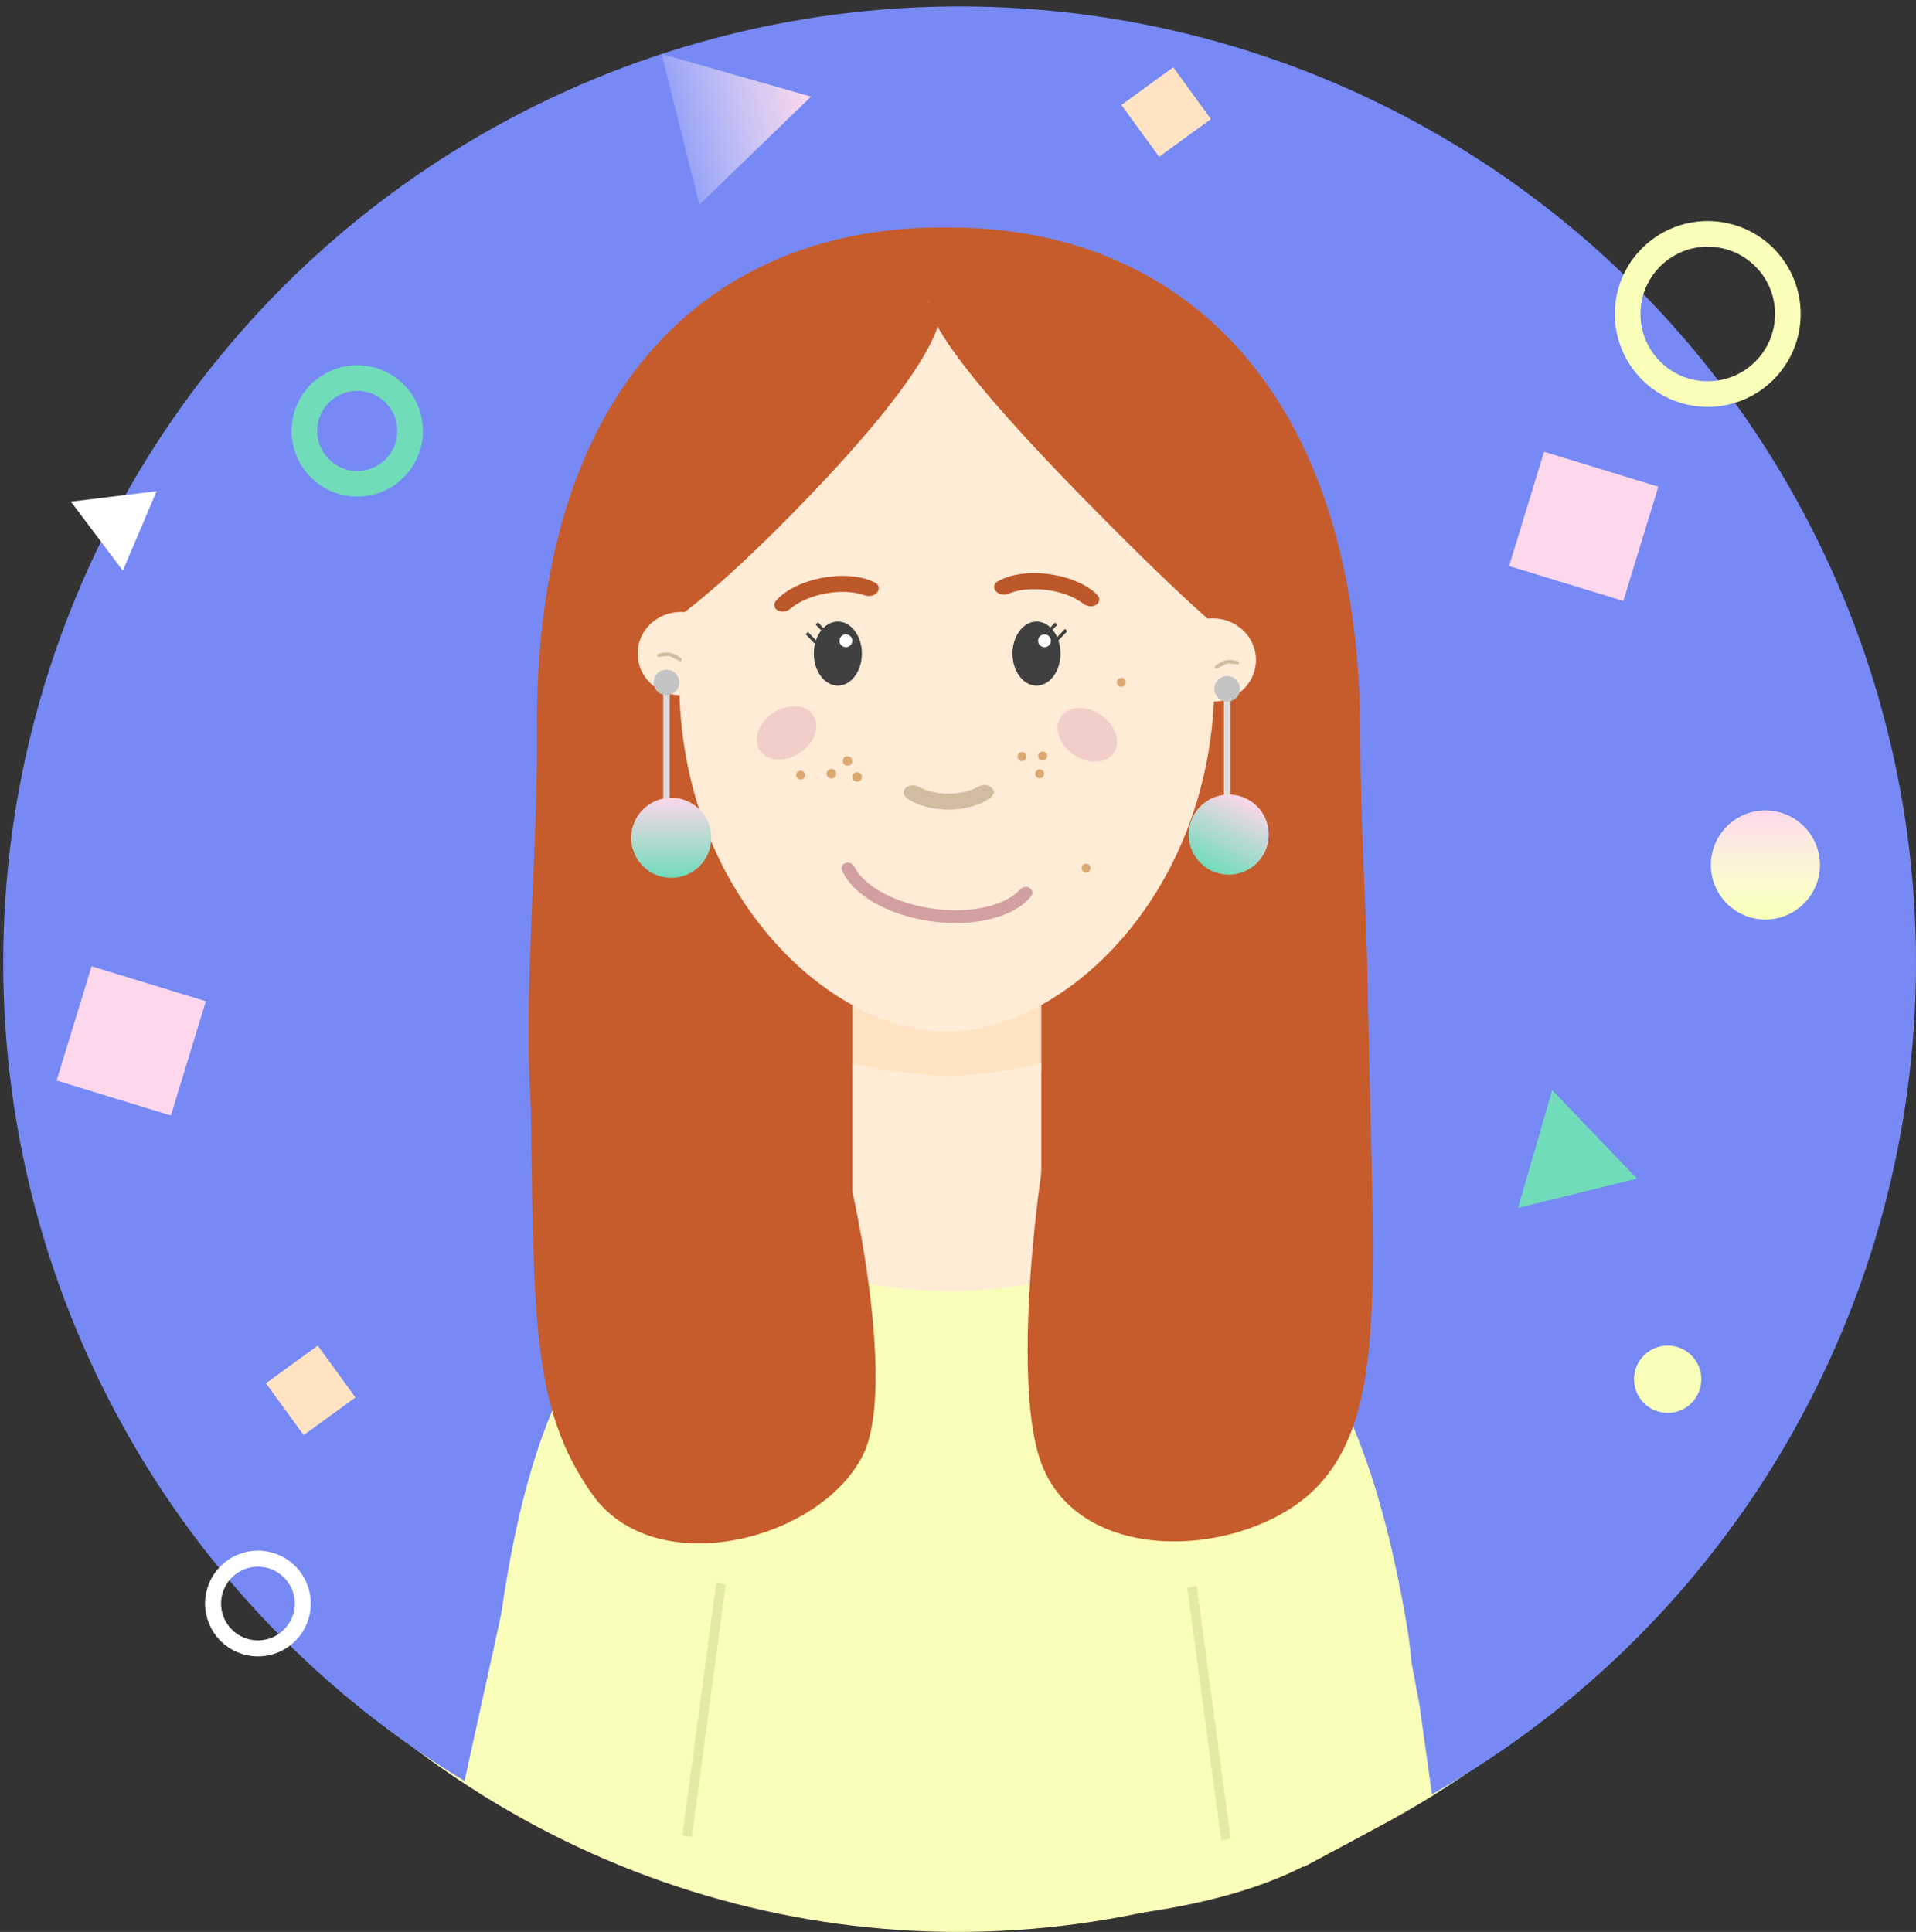 <svg width="598" height="603" viewBox="0 0 598 603" fill="none" xmlns="http://www.w3.org/2000/svg">
<rect x="0" y="0" width="598" height="603" fill="#333333" stroke="none"/>
<g clip-path="url(#clip0)">
<ellipse cx="299" cy="304.5" rx="288" ry="298.5" fill="#F9FFB8"/>
<circle cx="299.5" cy="300.5" r="298.5" fill="#7689F5"/>
<path d="M424.582 230.039C424.582 338.259 455.582 452 295.578 452C135.574 452 167.622 339.396 167.622 230.039C166.022 119.408 223.265 69.799 296.626 71.022C368.453 71.022 424.582 121.819 424.582 230.039Z" fill="#C65C2C"/>
<path d="M266 310H325V334.469C301.959 339.1 289.041 339.253 266 334.469V310Z" fill="#FFE3C2"/>
<path d="M379 212.5C379 277.946 332.728 322 295.5 322C258.272 322 212 277.946 212 212.5C212 147.054 249.384 94 295.5 94C341.616 94 379 147.054 379 212.5Z" fill="#FFECD7"/>
<path d="M271.52 77.754L293.246 97.418C293.246 97.418 297.103 108.265 253.902 153.482C210.7 198.7 198.727 199.959 198.727 199.959L177 180.296L271.52 77.754Z" fill="#C65C2C"/>
<path d="M313.515 72.299L291.788 91.963C291.788 91.963 276 91.963 336.769 154.142C397.538 216.322 397.872 207.05 397.872 207.05L419.598 187.387L313.515 72.299Z" fill="#C65C2C"/>
<path fill-rule="evenodd" clip-rule="evenodd" d="M441.061 529C440.941 521.602 440.265 514.182 439 506.802C421.303 403.574 381.627 374 290.5 374C199.373 374 167 414.951 155 514.839C155 519.641 155.121 524.362 155.36 529H441.061Z" fill="#F9FFB8"/>
<path d="M158.55 494.161L195.663 502L185.5 577L166.428 568.111L144.928 556.111L158.55 494.161Z" fill="#F9FFB8"/>
<path d="M436.908 499.341L399.456 505.352L406.892 582.727L425.415 572.816L447 560.5L443 532L436.908 499.341Z" fill="#F9FFB8"/>
<path fill-rule="evenodd" clip-rule="evenodd" d="M271.841 185.981C271.065 186.121 270.268 185.985 269.525 185.717C269.352 185.654 269.171 185.593 268.98 185.534C266.231 184.679 262.251 184.411 257.781 185.219C253.31 186.026 249.685 187.67 247.421 189.43C247.264 189.553 247.116 189.673 246.977 189.792C246.378 190.303 245.682 190.709 244.906 190.849C242.533 191.278 240.652 189.248 242.238 187.438C245.053 184.224 250.414 181.469 256.869 180.302C263.324 179.136 269.326 179.837 273.112 181.858C275.244 182.996 274.214 185.552 271.841 185.981Z" fill="#BD582A"/>
<path fill-rule="evenodd" clip-rule="evenodd" d="M264.881 269.268C265.716 269.381 266.396 269.976 266.775 270.731C267.671 272.514 269.301 274.431 271.859 276.341C276.426 279.75 283.26 282.53 291.289 283.622C299.319 284.713 306.631 283.855 311.916 281.785C314.878 280.625 316.945 279.21 318.27 277.729C318.83 277.102 319.64 276.71 320.475 276.823C321.912 277.019 322.751 278.541 321.862 279.682C316.905 286.05 304.559 289.462 290.769 287.588C276.979 285.714 265.945 279.125 262.805 271.656C262.242 270.317 263.444 269.073 264.881 269.268Z" fill="#D2A0A0"/>
<path fill-rule="evenodd" clip-rule="evenodd" d="M339.963 189.203C339.181 189.098 338.465 188.724 337.84 188.24C337.695 188.128 337.541 188.014 337.377 187.899C335.024 186.241 331.319 184.763 326.817 184.159C322.314 183.555 318.359 184.005 315.664 184.985C315.477 185.053 315.299 185.123 315.13 185.193C314.404 185.496 313.617 185.668 312.835 185.563C310.445 185.242 309.279 182.733 311.343 181.497C315.01 179.303 320.958 178.328 327.459 179.2C333.96 180.073 339.456 182.584 342.439 185.67C344.118 187.408 342.353 189.524 339.963 189.203Z" fill="#BD582A"/>
<path fill-rule="evenodd" clip-rule="evenodd" d="M284.897 245.083C285.661 245.081 286.403 245.344 287.071 245.715C289.13 246.863 292.31 247.724 296.092 247.711C299.873 247.699 303.047 246.817 305.099 245.656C305.764 245.28 306.505 245.012 307.269 245.01C309.674 245.002 311.215 247.318 309.335 248.818C306.407 251.157 301.576 252.693 296.108 252.711C290.64 252.729 285.799 251.225 282.855 248.906C280.966 247.417 282.492 245.091 284.897 245.083Z" fill="#D2BCA0"/>
<ellipse cx="261.5" cy="204" rx="7.5" ry="10" fill="#404040"/>
<ellipse cx="339.376" cy="229.372" rx="7.5" ry="10" transform="rotate(-55.95 339.376 229.372)" fill="#F2CEC9"/>
<ellipse cx="245.474" cy="228.749" rx="7.5" ry="10" transform="rotate(56.833 245.474 228.749)" fill="#F2CEC9"/>
<ellipse cx="323.5" cy="204" rx="7.5" ry="10" fill="#404040"/>
<path d="M355 384.34C355 391.155 329.804 403 296.667 403C263.53 403 235 391.155 235 384.34C235 377.525 261.863 372 295 372C328.137 372 355 377.525 355 384.34Z" fill="#FFECD7"/>
<path d="M266 332C289.757 336.941 302.671 336.903 325 332V388H266V332Z" fill="#FFECD7"/>
<ellipse cx="378.5" cy="206" rx="13.5" ry="13" fill="#FFECD7"/>
<ellipse cx="212.5" cy="204" rx="13.5" ry="13" fill="#FFECD7"/>
<circle cx="326" cy="200" r="2" fill="white"/>
<circle cx="264" cy="200" r="2" fill="white"/>
<path d="M383 214V248.5" stroke="#DEDBDB" stroke-width="2"/>
<circle cx="383" cy="215" r="4" fill="#C4C4C4"/>
<path d="M208 214V250.717" stroke="#DEDBDB" stroke-width="2"/>
<circle cx="208" cy="213" r="4" fill="#C4C4C4"/>
<circle cx="259.5" cy="241.5" r="1.5" fill="#DCA970"/>
<circle cx="267.5" cy="242.5" r="1.5" fill="#DCA970"/>
<circle cx="264.5" cy="237.5" r="1.5" fill="#DCA970"/>
<circle cx="318.967" cy="236.14" r="1.398" transform="rotate(39.064 318.967 236.14)" fill="#DCA970"/>
<circle cx="324.498" cy="241.53" r="1.398" transform="rotate(39.064 324.498 241.53)" fill="#DCA970"/>
<circle cx="349.967" cy="212.967" r="1.398" transform="rotate(39.064 349.967 212.967)" fill="#DCA970"/>
<path d="M250.967 242.795C250.48 243.395 249.6 243.487 249 243C248.4 242.513 248.309 241.633 248.795 241.033C249.282 240.433 250.163 240.342 250.763 240.828C251.362 241.315 251.454 242.196 250.967 242.795Z" fill="#DCA970"/>
<circle cx="325.411" cy="235.967" r="1.398" transform="rotate(39.064 325.411 235.967)" fill="#DCA970"/>
<path d="M222 261.5C222 268.404 216.404 274 209.5 274C202.596 274 197 268.404 197 261.5C197 254.596 202.596 249 209.5 249C216.404 249 222 254.596 222 261.5Z" fill="url(#paint0_linear)"/>
<path d="M394.696 266.059C391.626 272.242 384.125 274.766 377.941 271.696C371.758 268.626 369.234 261.125 372.304 254.941C375.374 248.758 382.875 246.234 389.059 249.304C395.242 252.374 397.766 259.875 394.696 266.059Z" fill="url(#paint1_linear)"/>
<path d="M441 530.5C441 584 379.477 600.5 300.5 600.5C221.523 600.5 150.5 575.5 155 530.5C155 469.473 219.023 420 298 420C376.977 420 441 469.473 441 530.5Z" fill="#F9FFB8"/>
<path d="M165.595 337.814L250.087 325.09C258.544 328.841 282.532 426.949 269.478 453.852C256.423 480.755 204.6 494.042 184.985 466.576C165.37 439.11 166.703 410.442 165.595 337.814Z" fill="#C65C2C"/>
<path d="M427.057 317.338L339.484 308.145C330.9 312.878 313.309 417.945 324.15 454.203C334.992 490.461 390.5 486.5 411.723 463.397C432.947 440.293 428.541 399.127 427.057 317.338Z" fill="#C65C2C"/>
<path d="M484.444 340.276L510.93 367.873L473.788 377.012L484.444 340.276Z" fill="#70DCBA"/>
<rect x="99.175" y="420" width="20" height="20" transform="rotate(53.975 99.175 420)" fill="#FFE3C2"/>
<rect x="366.175" y="21" width="20" height="20" transform="rotate(53.975 366.175 21)" fill="#FFE3C2"/>
<rect x="64.252" y="312.508" width="37.297" height="37.297" transform="rotate(107.015 64.252 312.508)" fill="#FDD7EB"/>
<rect x="517.578" y="151.914" width="37.297" height="37.297" transform="rotate(107.015 517.578 151.914)" fill="#FDD7EB"/>
<circle cx="111.5" cy="134.5" r="16.5" stroke="#70DCBA" stroke-width="8"/>
<circle cx="80.5" cy="500.5" r="14" stroke="white" stroke-width="5"/>
<path d="M48.885 153.305L38.331 178.107L22.128 156.566L48.885 153.305Z" fill="white"/>
<path d="M253.12 30.157L218.278 63.884L206.49 16.847L253.12 30.157Z" fill="url(#paint2_linear)"/>
<circle cx="551" cy="270" r="17" fill="#F9FFB8"/>
<circle cx="551" cy="270" r="17" fill="url(#paint3_linear)"/>
<circle cx="533" cy="98" r="25" stroke="#F9FFB8" stroke-width="8"/>
<line x1="251.802" y1="197.59" x2="254.797" y2="200.713" stroke="#404040"/>
<line x1="254.924" y1="194.595" x2="257.92" y2="197.717" stroke="#404040"/>
<line y1="-0.5" x2="4.327" y2="-0.5" transform="matrix(-0.692 0.722 0.722 0.692 333.117 196.995)" stroke="#404040"/>
<line y1="-0.5" x2="4.327" y2="-0.5" transform="matrix(-0.692 0.722 0.722 0.692 329.995 195)" stroke="#404040"/>
<circle cx="338.967" cy="270.967" r="1.398" transform="rotate(39.064 338.967 270.967)" fill="#DCA970"/>
<circle cx="520.5" cy="430.5" r="10.5" fill="#F9FFB8"/>
<path d="M386.763 206.786C386.829 207.124 386.545 207.427 386.204 207.384L383.715 207.069C383.312 207.018 382.903 207.091 382.543 207.278L379.898 208.65C379.594 208.808 379.223 208.629 379.157 208.292C379.12 208.103 379.191 207.909 379.344 207.792C381.728 205.968 383.489 205.557 386.416 206.404C386.594 206.456 386.727 206.604 386.763 206.786Z" fill="#D2BCA0"/>
<path d="M205.135 204.437C205.068 204.774 205.352 205.078 205.693 205.035L208.182 204.719C208.585 204.668 208.994 204.741 209.354 204.928L211.999 206.3C212.303 206.458 212.674 206.28 212.74 205.943C212.777 205.754 212.706 205.559 212.553 205.442C210.169 203.619 208.408 203.208 205.482 204.055C205.303 204.106 205.17 204.255 205.135 204.437Z" fill="#D2BCA0"/>
<rect width="3.003" height="79.611" transform="matrix(0.985 -0.173 0.133 0.991 370.552 495.518)" fill="#E4EAA2"/>
<rect width="3.003" height="79.611" transform="matrix(-0.985 -0.173 -0.133 0.991 226.518 494.52)" fill="#E4EAA2"/>
</g>
<defs>
<linearGradient id="paint0_linear" x1="209.5" y1="249" x2="209.5" y2="274" gradientUnits="userSpaceOnUse">
<stop stop-color="#FDD7EB"/>
<stop offset="1" stop-color="#70DCBA"/>
</linearGradient>
<linearGradient id="paint1_linear" x1="389.059" y1="249.304" x2="377.941" y2="271.696" gradientUnits="userSpaceOnUse">
<stop stop-color="#FDD7EB"/>
<stop offset="1" stop-color="#70DCBA"/>
</linearGradient>
<linearGradient id="paint2_linear" x1="253.12" y1="30.157" x2="198.806" y2="43.768" gradientUnits="userSpaceOnUse">
<stop stop-color="#FDD7EB"/>
<stop offset="1" stop-color="white" stop-opacity="0"/>
</linearGradient>
<linearGradient id="paint3_linear" x1="551" y1="253" x2="551" y2="287" gradientUnits="userSpaceOnUse">
<stop stop-color="#FDD7EB"/>
<stop offset="1" stop-color="white" stop-opacity="0"/>
</linearGradient>
<clipPath id="clip0">
<rect width="598" height="603" fill="white"/>
</clipPath>
</defs>
</svg>
